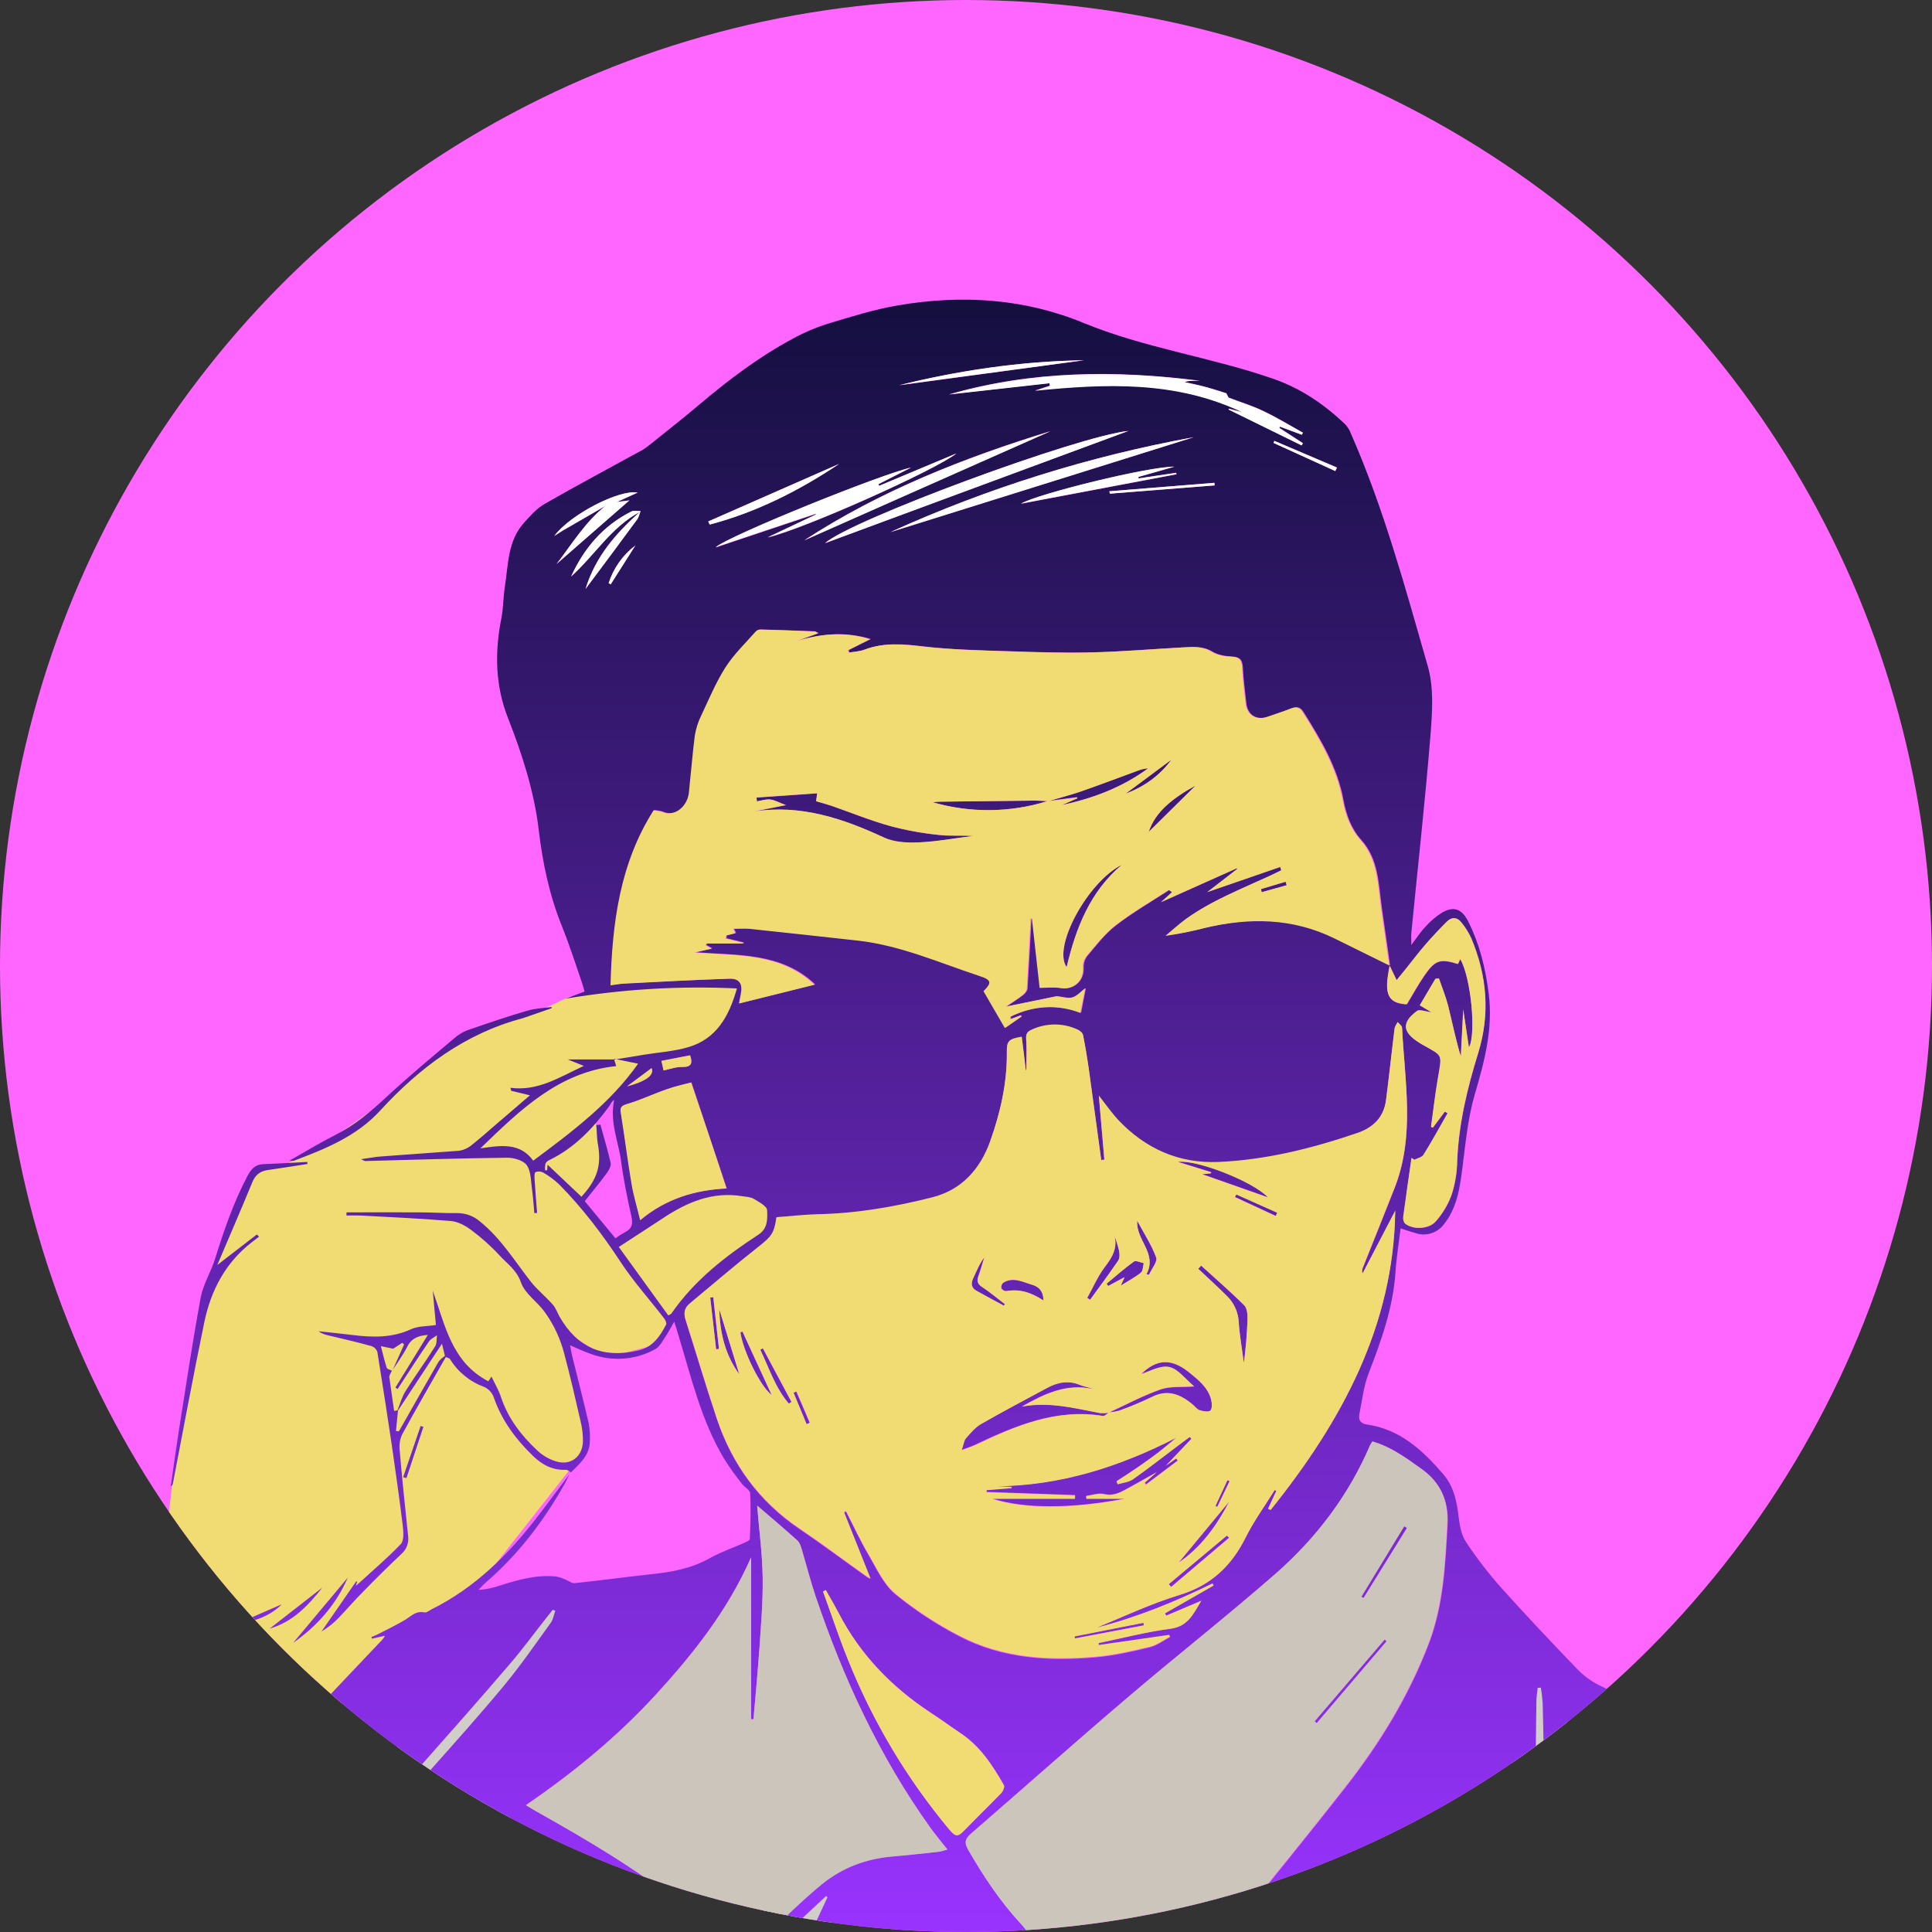 <?xml version="1.0" encoding="utf-8"?>
<!-- Generator: Adobe Illustrator 25.4.1, SVG Export Plug-In . SVG Version: 6.00 Build 0)  -->
<svg version="1.1" id="Laag_1" xmlns="http://www.w3.org/2000/svg" xmlns:xlink="http://www.w3.org/1999/xlink" x="0px" y="0px"
	 viewBox="0 0 1050 1050" style="enable-background:new 0 0 1050 1050;" xml:space="preserve">
<rect x="0" y="0" width="1050" height="1050" fill="#333333" stroke="none"/>
<style type="text/css">
	.st0{clip-path:url(#SVGID_00000055680323675737014110000004900081939679101858_);}
	.st1{fill:#FF66FF;}
	.st2{clip-path:url(#SVGID_00000101085305029964392630000012749416117169023128_);}
	.st3{fill:#D1CDC8;}
	.st4{clip-path:url(#SVGID_00000024689654302478870640000002467274052337863047_);}
	.st5{fill:#F1DC74;}
	.st6{fill:#FFFFFF;}
	.st7{clip-path:url(#SVGID_00000007413503898846926210000006890029206883723678_);}
	.st8{fill:url(#SVGID_00000075132998803046372830000016354780257165866905_);}
	.st9{clip-path:url(#SVGID_00000133494671300707470260000003726759751278423455_);}
	.st10{clip-path:url(#SVGID_00000013908768503144616500000000335499675069346985_);}
	.st11{fill:#CBC5BC;}
	.st12{clip-path:url(#SVGID_00000018930082719790509220000009533010425697930424_);}
</style>
<g>
	<g>
		<defs>
			<circle id="SVGID_1_" cx="525" cy="525" r="525"/>
		</defs>
		<clipPath id="SVGID_00000103236083660714736870000016042240364356662656_">
			<use xlink:href="#SVGID_1_"  style="overflow:visible;"/>
		</clipPath>
		<g id="Back" style="clip-path:url(#SVGID_00000103236083660714736870000016042240364356662656_);">
			<rect class="st1" width="1050" height="1050"/>
		</g>
	</g>
	<g>
		<defs>
			<circle id="SVGID_00000007413307298716271390000008954308312272982714_" cx="525" cy="525" r="525"/>
		</defs>
		<clipPath id="SVGID_00000072971159687794294500000007174269096740888992_">
			<use xlink:href="#SVGID_00000007413307298716271390000008954308312272982714_"  style="overflow:visible;"/>
		</clipPath>
		<g id="Lijnen" style="clip-path:url(#SVGID_00000072971159687794294500000007174269096740888992_);">
			<path class="st3" d="M279.6,871.4l-84.2,102.3c0,0,54.5,95.6,57.4,97.6l48.8-4.8L272,969.9l46.9-93.7L279.6,871.4z"/>
			<polygon class="st3" points="399.1,1068.4 443.1,1071.3 462.2,1018.7 429.7,1011 			"/>
			<path class="st3" d="M847.7,910.6l-27.7-1l2.9,97.5c0,0-63.1,69.8-67,70.8l70.8-12.4l32.5-85.1L847.7,910.6z"/>
			<path class="st3" d="M933.7,990c0,0-76.5,70.8-77.5,73.6l30.6,8.6l70.8-64.1L933.7,990z"/>
		</g>
	</g>
	<g>
		<defs>
			<circle id="SVGID_00000030448305963207860490000006844622425427829426_" cx="525" cy="525" r="525"/>
		</defs>
		<clipPath id="SVGID_00000085933490708232475950000000553948151739485059_">
			<use xlink:href="#SVGID_00000030448305963207860490000006844622425427829426_"  style="overflow:visible;"/>
		</clipPath>
		<g id="Hand" style="clip-path:url(#SVGID_00000085933490708232475950000000553948151739485059_);">
			<polygon class="st5" points="58.9,851.4 78.1,838.4 91.4,825.2 93.8,804.8 109.6,710.2 128.1,656.7 140,635.1 155.2,633 
				179.6,619.3 209.4,598.4 248.6,565.5 294.2,548.9 309.1,541.8 343.6,535.5 400.9,535 400.4,544.1 390.1,562.2 374.3,572.5 
				351,578.4 323.2,609.2 330.2,632.9 316.7,653.8 333.7,676.2 362.1,656.9 387.8,647.8 407.9,648.3 419.9,657.5 419.2,666.8 
				409.3,675.9 368,714.6 354.1,731.4 337.8,735.7 325.1,734.9 316,729.2 306.4,723.2 308.6,736.2 316.5,768 319.1,787.8 310.2,798 
				254.6,868.8 151.6,953.8 89.2,956 55.8,947.4 60.8,936.3 57.5,899.8 			"/>
			<path class="st6" d="M-31.7,889.3L13.6,867c0,0,49.8-19.4,49.4-18.2s-5.7,9.7-5.7,9.7l3.8,70.6l-1.4,9.6L56,948l17.4,4l30.8,3.6
				l48.2-2.8L78,1061l-145,0.4L-31.7,889.3z"/>
		</g>
	</g>
	<g>
		<defs>
			<circle id="SVGID_00000078006191575046535130000009757090906702574482_" cx="525" cy="525" r="525"/>
		</defs>
		<clipPath id="SVGID_00000117642587938520756810000004616215515685774489_">
			<use xlink:href="#SVGID_00000078006191575046535130000009757090906702574482_"  style="overflow:visible;"/>
		</clipPath>
		<g id="Outline" style="clip-path:url(#SVGID_00000117642587938520756810000004616215515685774489_);">
			
				<linearGradient id="SVGID_00000146491325554564040600000012909908588098859428_" gradientUnits="userSpaceOnUse" x1="518.194" y1="3600.2" x2="518.194" y2="2710.849" gradientTransform="matrix(1 0 0 1 0 -2548)">
				<stop  offset="0" style="stop-color:#9933FF"/>
				<stop  offset="1" style="stop-color:#140F3F"/>
			</linearGradient>
			<path style="fill:url(#SVGID_00000146491325554564040600000012909908588098859428_);" d="M1052.4,1032.2
				c-20.1-11.3-39.4-24.2-62.8-28.6c-7.3-1.4-14.8-5.6-20.7-10.3c-13-10.3-25.3-21.6-37.6-32.8c-19.1-17.5-39.1-33.7-62.7-44.9
				c-4.4-2.2-8.4-5.3-11.8-8.9c-14-14.5-27.8-29.2-41.3-44.2c-6.8-7.7-13.1-15.9-18.8-24.5c-2.4-3.6-3.3-8.5-3.9-13
				c-1-8.7-2.5-17-8.6-24c-11.2-13-23.4-24.2-41.2-26.8c-3.6-0.5-4.9-2.5-4.2-5.8c1.5-7.3,2.3-14.9,4.9-21.7
				c6.9-17.9,13.4-35.8,14.7-55.2c0.5-7.9,1.8-15.7,2.8-23.9c3.6,1.2,6.4,2.1,9.2,2.9c5.2,1.3,10.7-0.6,14-4.7
				c7.5-9.1,9-20.3,10.4-31.2c1.7-13.3,2.9-26.7,6.7-39.8c5.2-17.7,10-35.5,7.6-54.5c-1.7-13.9-4.9-27.1-11.2-39.6
				c-3.4-6.7-7.8-8.4-14.2-4.7c-3.5,2.2-6.6,4.9-9.3,8c-2.5,2.6-4.5,5.8-7.4,9.6c0-3-0.1-4.7,0-6.3c3.5-35.8,7.5-71.6,10.4-107.4
				c1-12.6,2-26.2-1.5-38.1c-12.2-42.5-23.8-85.3-41.6-125.9c-0.7-2-1.9-3.9-3.3-5.4c-11.4-10.8-23.9-19.4-39.2-24.7
				c-34-11.8-69.8-16.6-103.2-30.4c-32.1-13.2-66-15.3-100.2-9.5c-13.2,2.2-26.1,6.3-39,10.2c-6.3,2-12.4,4.6-18.2,7.8
				c-18.6,9.9-35.3,22.6-51.4,36.2c-8.6,7.3-17.6,14.3-26.4,21.4c-1.3,1.1-2.6,2-4,2.9c-17.8,9.8-35.7,19.3-53.3,29.4
				c-4.4,2.5-7.9,6.5-11.3,10.3c-8.9,9.8-8.5,22.5-10.4,34.5c-0.9,5.7-0.8,11.6-1.9,17.3c-3.7,18.5-3.4,36.7,3.6,54.4
				c7.7,19.7,14.2,39.7,16.7,60.9c2.1,17.8,5.8,35.4,12.6,52.2c4,9.9,7.2,20,10.7,30.1c0.6,1.7,1,3.4,1.6,5.4l-10.5,3.9
				c30.8-5.2,62.1-7.1,93.3-5.6c-4.3,15.2-11.1,27.4-26.4,31.9c-7.7,2.3-16,2.8-24,4.1c-5.4,0.9-10.7,1.8-16.1,2.6l0,0
				c-8.2,0-16.5,0-25.4,0l8.7,3.5c-13.1,6-24.8,13.9-39.9,11.9l0.4,1.6l10.2,2.5l-18.2,15.6c-4.5,3.9-9,7.9-13.7,11.6
				c-1.8,1.5-4.1,2.5-6.4,2.9c-14.2,1.1-28.3,2-42.4,3.1c-3.3,0.2-6.6,0.9-11.1,1.5c1.6,0.7,1.9,1,2.2,1c25.8-0.7,51.6-1.5,77.4-1.8
				c3.6,0,8.7,1.5,10.5,4.1c2.3,3.3,2.2,8.4,2.8,12.8s0.9,8.8,1.3,13.2l1.5-0.1c-0.5-6.2-1-12.5-1.4-18.8c-0.1-1.2,0-3.2,0.6-3.4
				c1.3-0.5,2.8-0.4,4,0.2c3.2,1.8,6.1,4,8.8,6.5c12.6,12.8,23.5,27.1,33.4,42.2c7.1,10.8,15.8,20.4,23.7,30.7
				c0.7,0.9,1.4,2.6,1,3.3c-3.4,6.5-7.3,12.3-15.2,14.1c-19.3,4.4-33.1-1.6-42.8-18.6c-1.2-2.2-2-4.7-3.7-6.5
				c-3.8-4.3-8.3-7.9-11.8-12.3c-8.8-11.3-16.3-23.6-27.6-32.7c-3.4-3-7.8-4.6-12.3-4.6c-6.8,0.1-13.6-0.4-20.5-0.4
				c-13.3-0.1-26.6,0-39.8,0c0,0.6,0,1.2,0,1.7c2.4,0,4.9-0.1,7.4,0c16.4,0.9,32.9,1.6,49.3,3c3.9,0.3,7.9,2.5,11.1,4.9
				c5.5,4.1,10.6,8.6,15.2,13.6c4.2,4.6,9.4,8,11.8,14.8c2.2,6.3,8.8,10.4,12.9,16.1c5,6.9,8.6,14.7,10.7,22.9
				c3.2,12.1,6,24.2,8.8,36.4c0.9,3.7,1.4,7.5,1.3,11.4c-0.4,7.9-6.4,12.7-14,10.7c-4-1.1-7.7-3.2-10.7-6
				c-8.7-8.1-15.9-17.4-19.8-29c-1.2-3.8-3.3-7.2-5.2-11.3l-1.7,2.6c-20-10.4-23.5-30.6-30.2-49.2c0.6,6.3,1.1,12.7,1.7,18.6
				c-4.9,0.8-9.6,0.5-13.5,2.3c-10.2,4.7-20.6,4.5-31.3,3.2c-6.3-0.8-12.7-1.4-19-2.1c1.5,1.1,3.2,1.8,5.1,2.2
				c7.9,1.9,15.9,3.7,23.8,5.9c1.5,0.6,2.7,1.8,3.1,3.3c2.7,16.8,5.3,33.5,7.8,50.3c2.1,14.7,4.2,29.3,6,44.1c0.4,3.3,0.7,8-1.1,9.9
				c-7.7,8-16.2,15.2-24.4,22.7l0.7-2.3l-0.5-0.2l-18.9,27.3c3.5-2.1,6.7-4.6,9.5-7.6c4.5-4.7,8.7-9.6,13.3-14.2
				c6.7-6.9,13.6-13.7,20.6-20.3c2.8-2.4,4.2-6.1,3.7-9.8c-1.6-15.6-3.3-31.1-4.6-46.7c-0.3-2.9,0.1-5.9,1.4-8.6
				c7.7-14.1,15.7-28,23.7-42c0.8,0.4,1.9,0.6,2.3,1.2c4.3,7,10.9,12.3,18.6,15.1c2.4,1.1,4.2,3.1,5.1,5.5c4.3,12.6,12,22.9,21.4,32
				c4.9,4.7,10.6,7.9,17.9,7.5c0.9,0,1.8,0.9,2.7,1.4c4.6-4.6,9.8-8.9,10.2-16c0.3-3.6,0.1-7.2-0.6-10.8
				c-2.8-12.2-5.9-24.2-8.9-36.3c-0.4-1.7-0.7-3.4-1.2-6c4.2,1.8,7.6,3.5,11.2,4.7c11.5,4.3,24.3,3.4,35-2.5c2.3-1.2,3.8-4,5.3-6.3
				c1.7-2.4,3-5.1,5.1-8.7c1,3,1.6,4.9,2.1,6.7c7.1,23.2,12.5,47,25.2,68.1c2.9,4.6,6.1,9,9.5,13.3c1.4,1.8,4.4,3.4,4.5,5.2
				c0.4,8.2,0.2,16.5-0.2,24.8c0,0.8-2.2,1.7-3.5,2.3c-6.1,2.7-12.5,4.9-18.2,8.1c-10.1,5.7-21.1,7.7-32.4,8.8
				c-13.7,1.5-27.4,3.4-41.1,4.8c-1.6,0.2-3.4-1.4-5.1-2c-1.6-0.7-3.2-1.3-4.9-1.6c-10.5-1.1-20.5,1.7-30.3,4.8
				c-3.9,1.4-7.9,2.2-12,2.5c1.2-1.2,2.3-2.5,3.5-3.6c17.9-15.3,32-33.8,43.5-54.3c0.9-1.6,1.6-3.3,2.4-4.9
				c-5.8,7.7-11.5,15.5-17.4,23.1c-15.8,20.6-33.9,38.5-57.4,50.2c-1.3,0.7-2.9,2-4,1.7c-4.7-1-7.3,2.2-10.7,4.2
				c-4.4,2.6-9.1,4.9-13.6,7.2c-1.4,0.8-3,1.3-4.5,2l0.4,0.9l7-1.6c-0.9,1.9-2.3,3-3.5,4.3c-15.4,16.4-31.2,32.4-45.8,49.5
				c-5.4,6.3-10.7,9.2-18.7,10c-25.1,2.3-49.9,0.3-74.7-3.2c-2.3-0.3-4.7,0.7-7.1,1.1c2,1.2,3.9,2.9,6,3.5c24.8,6.8,50,7.4,75.4,5
				c1.9-0.2,3.7-0.3,6.1-0.5L77,1052h202c-1.4-4-2.2-8.5-4.5-11.9c-11.2-16.9-22.9-33.6-34.3-50.4c-4.1-6.1-7.7-12.5-11.9-18.5
				c-3.3-4.7-2.4-8.4,1.2-12.5c15.8-17.8,31.6-35.7,47.1-53.8c7.6-8.8,14.5-18.3,21.7-27.4c0.7-0.9,1.4-1.8,2.1-2.6l1.4,0.5
				c-0.8,2.2-1.1,4.7-2.5,6.6c-8.3,11.5-16.3,23.1-25.3,34c-13.2,15.9-27,31.3-40.7,46.7c-2.4,2.7-2.5,4.8-0.7,7.5
				c11.7,17.6,23.3,35.3,35,52.8c3.7,5.5,8.3,10.5,11.6,16.2c2.3,3.8,3.2,8.5,4.7,12.8h101c-2.4-7-7.8-11.4-13.3-15.9
				c-24.8-19.9-52.1-35.9-79.7-51.5c-1.9-1-3.6-2.2-6.1-3.6c25.9-17.7,49.5-37,70.3-59.7s39.5-46.3,52.1-75v88h1.3
				c1.1-12.7,2.3-25.4,3.2-38.2c0.9-13,2-25.9,1.8-38.9s-2-25.8-3-39c7.3,6.3,14.6,12.5,21.8,18.9c1.2,1.1,1.9,3.1,2.4,4.8
				c2.6,8.5,4.7,17,7.5,25.4c15.1,44.7,34.8,87.2,62.3,125.8c2.8,3.9,5.9,7.5,9.4,12c-1.5,0.5-2.9,0.9-4.5,1.2
				c-8.5,0.9-16.9,1.8-25.4,2.6c-14.4,1.2-27.4,6.2-38.5,15.2c-10.6,8.7-20.4,18.5-30.6,27.9h10l23.1-21.6l0.7,0.8L440,1052h120
				c-1.6-2.1-3.1-4.3-4.9-6.2c-11.4-12.3-20.6-26.1-28.9-40.6c-2.1-3.6-1.7-5.8,1.4-8.5c28.5-24.8,56.8-49.9,85.6-74.4
				c26.5-22.6,53.9-44.1,80.1-67c22.1-19.4,39.8-42.6,51.4-69.9c0.4-0.7,0.8-1.4,1.2-2c10.2,2.9,18.4,9,26.8,15
				c10.3,7.4,14.7,17.5,14.1,29.8c-1.2,22.1-2.2,44.3-10.3,65.4c-10.8,28.2-26.4,53.8-45,77.5c-20.2,25.9-41,51.2-61.5,76.9
				c-1,1.3-1.9,2.7-2.8,4.1h134c9.2-9.1,18.3-18.3,27.8-27.1c3.3-3.1,5-6.1,5-10.7c0.2-29.8,0.6-59.6,1-89.4c0-2.5,0.4-5.1,0.7-7.6
				l1.7-0.1c0.5,2.7,0.8,5.5,1,8.3c0.5,18.6,0.7,37.3,1.2,55.9c0.3,12.3,0.9,24.6,1.5,36.9c0.2,4.7-2.2,7.8-5.4,10.7
				c-8.5,7.7-17,15.5-25.4,23.2h68c10.7-9.5,21.3-19,31.9-28.5c7.4-6.6,14.8-13.3,22.4-19.8c2.6-2.2,5.5-4.2,9.8-2.3
				c-16.2,14-32,27.8-47.9,41.5c-3.6,3.1-7.4,6.1-11.2,9.1h168c1.3-2.3,2.7-4.6,4.1-6.9C1057.6,1041.1,1056.4,1034.4,1052.4,1032.2z
				 M211.6,748.5c-0.1-1.1,0.9-2.4,1.4-3.6c-1-0.5-2.6-0.8-2.8-1.5c-1.2-3.6-2-7.2-3.2-11.8l6.7,1.4l4.9-3.2l1,0.9
				c-2,4.6-4.1,9.1-6.1,13.7c2.7-4.2,5.7-8.2,7.9-12.6s5.8-5.9,11.1-6.3c-6.1,9.9-11.8,19.3-17.6,28.6l1.2,0.8
				c5.6-8.6,11.2-17.3,17-25.8c1-1.5,2.9-2.3,4.4-3.4c-0.3,2,0,4.4-1,6c-5.2,8.3-11,16.2-16.2,24.5c-1.9,3.1-2.9,6.8-4.3,10.3
				l-1.8,0.3C213.4,760.8,212.4,754.7,211.6,748.5z M238.1,740.5c-6.9,11.9-13.6,23.9-20.4,35.8c-0.3,0.6-0.7,1.1-1,1.6l-1.5-0.2
				c0.4-3.7,0.7-7.4,1.1-11.1l0,0l23.9-36.3c0.7,3,1.2,4.8,1.6,6.6C240.4,738,238.9,739,238.1,740.5L238.1,740.5z M755.3,524.8
				c1.4,2.9,2.8,5.8,3.8,7.9c1.4-1.7,2.9-3.5,4.4-5.4c3.8-4.7,7.4-9.5,11.3-14c3.7-4.3,7.6-8.4,11.6-12.4c2.8-2.8,5.8-2.4,8.1,0.7
				c2.1,2.6,3.9,5.4,5.2,8.4c8.5,20.3,10.3,41,3.7,62.4c-5.9,19.1-10.6,38.5-11.4,58.7c-0.1,6.2-1.1,12.3-3,18.2
				c-1.9,5.3-4.8,10.1-8.5,14.4c-3.7,4.4-12.2,4.8-16.6,1.5c-0.9-0.7-1.3-2.6-1.2-3.8c1.4-10.7,3-21.4,4.5-32l1.6,1
				c1.7-0.9,4-1.3,4.9-2.7c4.6-7.4,8.8-15.1,13.1-22.6l-1.5-0.9l-6.5,8.7l-1-0.4c1.2-8.3,2.1-16.7,3.5-25c2.5-15.3,3.5-13-8.7-20
				c-0.4-0.2-0.8-0.5-1.3-0.8c-9-5.7-9.5-10.9-1.1-17.2c1.3-1,4.4,0.3,7.8,0.7l-6.3-3.7c3.3-5.7,5.9-10,8.5-14.4l1.9-0.2
				c1.7,5,3.7,9.8,5,14.9c2.3,9.2,4.1,18.4,6.9,27.5c0.4-8,0.8-16.1,1.3-25.5c1.1,7.7,2.1,14.1,3.1,20.6c4.1-7.2,1.1-38.1-4.7-48
				l-1.3,2.6c-9.7-3-12.4-2.2-18.3,6.4c-3.3,4.9-6.2,10.1-9.4,15.4c0.1,0-0.2,0.1-0.5,0.1c-8.6-0.6-11.2-4.4-10-14.2
				C754.4,529.2,754.9,527,755.3,524.8L755.3,524.8z M652.1,206.9c-1.5,0-3,0-4.4,0c-1.3,0-2.7,0.2-3.9,0.7c4,0.9,8,1.7,12,2.8
				s8,2.4,10.7,3.3c0.8,1.4,0.9,2.3,1.4,2.4c6.2,2.4,12.6,4.3,18.6,7.2c7.4,3.5,14.4,7.8,21.6,11.8l-0.6,1.1l-11.9-4.4l-0.3,0.7
				l12.8,8.3l-0.7,1.2l-39.7-19.5l0.1-0.5l7.3,1.9c-36.2-17.3-74.2-15.7-112.7-11.7c1.3-0.4,2.7-0.8,4-1.3l4.1-1.3l-0.2-1.4
				l-54.5,6.1C560.7,201.4,606.2,201,652.1,206.9z M726.6,254.1c-0.3,0.6-0.6,1.3-0.9,1.9l-33.6-15.3c0.2-0.4,0.3-0.7,0.5-1.1
				L726.6,254.1z M613.3,234.2l-164.9,61C462.2,282.7,585.8,237,613.3,234.2z M437.1,293.6c41.4-27,86.8-44.8,133.7-59.3
				L437.1,293.6z M648.8,237.6l-164.9,51.6C536.5,265.3,591.9,248,648.8,237.6L648.8,237.6z M638.2,253.7l-19.5,5.5l0.1,0.8
				l20.4-3.1l0.2,0.9l-84.5,16C563.7,268.5,624.1,253.6,638.2,253.7L638.2,253.7z M660,262.4c0,0.5,0.1,0.9,0.1,1.4l-56.9,4.5
				c-0.1-0.4-0.2-0.9-0.3-1.3L660,262.4z M589.1,195.8l-100.3,13.6C519.5,201.7,553.8,196.3,589.1,195.8z M495.1,254.2l-17.7,9
				c0.1,0.3,0.2,0.6,0.4,0.9l42-17.6c-12.1,9.4-82.8,41-102.6,45.7l26.2-12.4l-0.1-0.4l-54.4,18.2
				C396.5,291,479.6,257.5,495.1,254.2L495.1,254.2z M456.1,252.1c-21.9,14.6-45,26.3-70.4,33l-0.8-1.7L456.1,252.1z M302.5,306.5
				c8.6-11.2,15.7-23,26.7-31.6c-7.7,4.5-15.5,8.9-23.2,13.4c-1.4,0.8-2.7,1.7-4.7,3c8.8-11.8,35.4-25.4,45.3-23.6l-11.2,5.1
				l6.7-0.9L302.5,306.5z M310.4,313.3c7-15.4,17.4-27.6,32.7-35.3c1.4-0.7,3.4-0.2,5.1-0.3c-0.6,1.6-1,3.3-1.9,4.6
				c-9.1,12.3-18.2,24.6-28,37.7c5.5-17.9,16.7-30.4,29.4-41.8C332,286.6,323.1,301.9,310.4,313.3z M330.8,316.9
				c2.6-8.1,7.7-15.3,14.5-20.5l-13.4,21.1L330.8,316.9z M396.5,531.9c-18.9,0.6-37.9,1.6-56.8,2.5c-2.1,0.1-4.3,0.5-7.4,0.9
				c0.8-33.8,5-66.1,23.4-95.1c2.1,0.4,3.5,0.4,4.6,0.9c7,3.1,13.8-3.2,14.6-10.6c1-10.3,1.8-20.6,3.2-30.8
				c0.6-3.8,1.8-7.4,3.4-10.8c4.1-8.9,7.9-18.1,13.2-26.3c4.6-7.2,10.9-13.3,16.6-19.7c0.8-0.6,1.8-0.9,2.7-0.8
				c9.7,0.3,19.3,0.6,29,1c0.4,0,0.8,0.4,2,1l-11.6,4.2c12.9-3.9,25.8-5.3,39.9-1l-12,6l0.4,1.3c2.8-0.5,5.8-0.6,8.5-1.6
				c10.5-4,21-3,31.9-1.7c15.3,1.8,30.8,2.1,46.3,2.6c15.1,0.5,30.3,1,45.4,0.6c16.5-0.4,32.9-1.8,49.3-2.7c5.4-0.3,10.8-0.8,16,2.4
				c3,1.8,7,2.4,10.5,2.6c4.4,0.2,5.7,1.9,5.9,6c0.3,6.5,1.2,12.9,1.9,19.4s5.7,9.4,11.8,7.3c4.3-1.5,8.7-2.9,13-4.6
				c2.9-1.1,4.7-0.5,6.3,2.1c9.4,15,18.5,30.2,21.7,47.9c1.5,8,4.2,15.5,9.7,21.6c9.4,10.5,9.3,23.8,11.1,36.6
				c1.5,10.5,3,21,4.5,31.5l0,0l0,0c-9.9-4.9-19.8-9.8-29.8-14.8c-22.8-11.2-46.5-11.4-70.7-5.6c-6.9,1.8-14,3.3-21.1,4.2
				c3.7-3,7.2-6.3,11-9.1c14-10.1,30.1-16.3,45.7-23.5c2.1-1,4.1-2,6.2-3l-0.6-1.8l-39.7,13.7l16.3-12.6l-0.2-0.4l-41.2,18.5l6-5.4
				c-1.3-0.9-1.6-1.2-1.7-1.2c-9.8,6.4-19.9,12.2-29.1,19.3c-6.1,4.7-10.9,11.1-15.9,17c-1.2,1.8-1.8,3.9-1.7,6.1
				c0.3,7.2-5.4,12.1-12.3,10.9c-3.7-0.6-7.6-0.1-11.2-0.1c-1.4-12.5-2.8-25.1-4.2-37.7h-0.7c-0.7,12.7-1.3,25.4-2.1,38.1
				c-0.1,1.3-1.3,2.8-2.4,3.6c-2.8,2.2-5.8,4-9,6.2l26.8-5.5c0.3-0.1,0.7-0.1,1-0.1c2.8,0.3,5.8,1.3,8.3,0.6c2.7-0.8,4.8-3.3,7-5
				c-0.9,4.4-1.7,8.6-2.6,13.4c-12.1-4.7-25.4-4.2-38.2,2.1c0.1,0.4,0.1,0.9,0.2,1.3l5.4-2.1c0.1,0.2,0.3,0.4,0.4,0.7l-8.8,6.1
				c-4-6.8-7.8-13.3-11.6-20c4.5-4.6,4.5-6.1-2.3-8.3c-21.8-7.2-42.9-16.6-66-19.2c-19.7-2.2-39.4-4.4-59-6.4c-2.8-0.3-5.6,0-8.8,0
				c0.6,1.2,0.9,1.8,1.2,2.4l-5.1,1.3l-0.1,1.6l9.4,2.3v0.4h-20l-0.3,1l3.2,1.8l-9.2,2.1c23.1,1.8,46.7,0,65.1,17.5l-41,10.2
				c0.4-1.9,0.6-3.6,1-5.2C403.7,534.8,401.9,531.8,396.5,531.9L396.5,531.9z M395,645.9c-17.1,0.8-32.9,5.5-46.9,17.2
				c-1.7-6.9-3.6-13-4.6-19.2c-2.2-12.9-3.8-25.9-5.9-38.9c-0.5-3.1,0.1-4,3.4-5c7.3-2.2,14.2-5.5,21.5-8c4.5-1.6,9.1-2.6,13.3-3.7
				C382.2,607.7,388.5,626.4,395,645.9L395,645.9z M375.1,573.5c1.5,4.5,0.6,6.4-4.3,6.3c-3.2-0.1-6.5,1.2-10.1,1.9
				c-0.4-1.8-0.8-3.4-1.1-5.2L375.1,573.5z M354.2,580.5c1.5,3.7-2.9,7.1-13.3,9.9L354.2,580.5z M289.8,630.8
				c-7.2-10-17.7-8.3-28.7-6.7c21.7-21,42.7-41.5,73.8-44.7c-0.5-1.6-0.9-2.8-1.2-4l13.1,2.7C331.8,599.4,311.2,614.9,289.8,630.8z
				 M317.8,652.8c4.1-5.2,8.3-10.2,12.1-15.4c1.1-1.5,2.3-3.8,2-5.3c-1.6-7-3.7-14-5.6-20.9l-2.2,0.3c0.3,3.4,0.2,6.8,0.8,10.1
				c2.1,11.5-0.1,19.2-8.9,28.8L297.6,633c-0.1,1.5-0.2,2.2-0.2,3l-1.1,0.1c-0.2-1.2-0.1-2.4,0.1-3.6c0.4-0.9,1.2-1.6,2.1-2
				c13.7-6.6,23.8-17.3,32.6-29.3c0.9-1.2,1.3-2.7,2.7-3.4c-2.6,12.1,2.4,22.7,3.8,33.6c1.3,10,3.4,20,5.6,29.9
				c0.9,4,0.2,6.6-3.6,8.4c-1.8,1-3.5,2.1-5.1,3.3L317.8,652.8z M364.8,714c-0.2,0.2-0.5,0.3-1.6,0.9l-26.9-37.2
				c8.9-5.8,16.7-10.8,24.4-15.9c12.9-8.5,26.6-14.3,42.6-11.7c2.1,0.3,4.5,0.4,6.3,1.4c2.8,1.7,7.2,4,7.3,6.2
				c0.2,4.6,0.5,9.9-4.7,13.3C394.1,682.8,377.2,696,364.8,714L364.8,714z M544.1,974.5c-6.5,6.7-13.2,13.2-19.7,19.9
				c-3.8,4-4.9,4.1-8.6-0.3c-23.1-27.7-41.6-58.8-55-92.3c-4.9-12.1-9-24.6-13.5-36.9l1.5-0.8c2.3,4.2,4.8,8.3,7,12.5
				c11.7,22.6,28.8,40.2,49.9,54.1c5.6,3.7,10.9,7.6,16.5,11.3c10.5,7.1,17.3,17.4,23.4,28.1C546.2,971.1,545.1,973.5,544.1,974.5z
				 M690.5,820.6l-1.4-0.6c1.5-3.2,3-6.5,4.5-9.7l-0.9-0.5c-5.3,8.6-11.3,16.8-15.8,25.8c-7.7,15.5-18.8,26-35.8,31.2
				c-15.4,4.7-30.1,11.6-45.1,17.8c21.8-5.6,42.7-14,62.9-24l0.6,1.1l-26.4,15.1l0.6,1.3l19.1-8.1c-4.4,7.3-7.3,13.9-16.8,15.2
				c-13.1,1.7-26,5.1-39,7.8l0.2,1.4l38.2-5.5l0.5,0.9c-3.6,1.9-7.1,4.5-10.9,5.5c-9.5,2.3-19.2,4.5-28.9,5.4
				c-25.7,2.3-51.2,0.9-74.6-11.3c-12.4-6.4-24.2-14.1-35-23c-6.4-5.3-10.2-13.9-14.5-21.3c-4.5-7.6-8.1-15.6-12.2-23.5l-1.1,0.5
				l14.3,36c-0.8-0.3-1.5-0.7-2.2-1.2c-12.2-8.7-24.2-17.7-36.5-26c-21.8-14.8-36.4-34.9-44.7-59.6c-6-17.8-11.3-35.9-17-53.8
				c-1.1-3.4-0.7-6.3,2-8.5c12.4-10.3,24.6-20.8,37.3-30.8c7.4-5.8,8.9-7.3,10.1-16.3c7.3-0.6,14.7-1.5,22.1-1.6
				c21.3-0.4,42.1-4,62.6-9.2c15.9-4,26-15.2,31.4-30.4c5.6-15.8,9.3-31.9,9.1-48.8c-0.1-5.8,1-6.8,8.1-8.1c0.7,6,1.4,12,2.2,18.1
				h0.3c0-5.6,0.3-11.2-0.1-16.8c-0.2-2.7,0.4-3.9,2.7-5c7.9-3.8,17.2-3.9,25.2-0.2c1.2,0.5,2.8,1.8,3,2.9c1.3,6,2.3,12.1,3.1,18.2
				c2.3,16.6,4.6,33.2,6.8,49.8l1.7-0.2c-1-11.4-2-22.8-3-34.8c3.7,4.7,6.8,9.2,10.5,13.2c14.7,15.6,32.8,23.8,54.4,22.9
				c25.8-1.1,50.7-7.3,75.1-15.6c9.1-3.1,14.9-8.7,16.1-18.3c1.6-12.9,3-25.8,4.6-38.6c0.2-1.2,1.1-2.4,1.7-3.6c0.8,1,2.3,2,2.4,3.1
				c1.4,29.1,7.2,58.5-4.1,87c-5.6,14.3-11.3,28.5-17,42.7c-0.7,1.2-0.8,2.6-0.5,4l17.8-34.3C757.4,720.7,728.9,772.8,690.5,820.6z
				 M62.9,935.6c0.4-2-1.7-4.2-1.8-6.4c-0.5-20,0.2-40-1.4-59.9c-0.8-10.1,3-16,10.1-21.3c2.4-1.8,5.5-2.8,8.3-4.2l-1.1-0.5
				c0.3-1.1,0.3-2.5,1-3.2c3.5-3.6,7.2-6.9,10.7-10.5c1.5-1.5,2.4-3.5,3.8-5.7c-5.8,5-11.3,9.3-16.5,14c-5.4,4.9-11.7,7.9-18.5,10.4
				c-16.1,5.8-32,12.2-47.8,18.7c-10.1,4.2-19.9,9.3-29.8,14v6c24.3-13.8,49.3-26.2,76.4-34.2l-3.5,5.8c1.9,2.4,3.1,4.8,3.1,7.3
				c0.6,19.3-0.5,38.7,1.8,57.8c1.5,12.9-1.7,21.9-10.9,29.8c-3.3,2.8-6.1,6.2-9.6,8.7c-19,13.4-38.2,26.6-57.3,39.8v6
				c8.3-4.7,16.6-9.2,24.8-14.1c21.1-12.5,40.1-27.4,54.4-47.7C61.2,943.2,62.3,939.2,62.9,935.6L62.9,935.6z M94,806.1
				c5.6-29.1,11-58.3,17-87.3c3.6-17.4,11.5-32.6,25.9-43.7c1.3-1,2.6-2,3.9-3l-1.2-1.2l-21.5,16.6c6.3-14.9,12.8-29.8,19-44.9
				c1.6-4,4.2-6.1,8.4-6.7c7.2-1,14.4-2.2,21.6-3.3c0-0.4-0.1-0.8-0.1-1.1c-8,0.4-16,0.9-24,1.2c-4.4,0.2-6.5,2.7-8.5,6.4
				c-7.6,14.4-12.8,29.6-17.6,45c-2.2,7.1-6.4,13.7-7.8,20.9c-4.5,24.5-8.2,49.2-12.1,73.8c-1.5,9.7-2.8,19.3-4.2,29
				C93.6,807.4,93.9,806.8,94,806.1z M159.6,630.9c17.2-6.5,34.2-13.3,47-27.3c21.4-23.3,46-41.8,77.1-50.1c1.1-0.3,2.2-0.8,3.3-1.1
				l12.9-4.5c-0.1-0.2-0.1-0.4-0.2-0.6c-4.4,0.6-8.9,0.7-13.1,2c-10.4,3-20.6,6.5-30.8,10c-2.7,0.8-5.2,2.1-7.5,3.8
				c-13,10.9-26.1,21.8-38.5,33.3c-8.5,7.9-17.1,15.2-27.5,20.4c-8.3,4.2-16.2,9-25,14C158.7,630.8,159.2,631,159.6,630.9
				L159.6,630.9z M189,857.4l-29.7,35.5C172.2,883.8,182.6,872.3,189,857.4L189,857.4z M175.2,862.8l-28.6,22.3
				C159.1,881.5,167.5,872.6,175.2,862.8L175.2,862.8z M228.6,775c-3.2,9.3-6.3,18.5-9.5,27.8l1.8,0.5l9.2-27.8L228.6,775z
				 M130.9,881.6c6.4,0.4,17-4,22.2-9.7L130.9,881.6z M111.8,885.7l18.1-6.8c-0.1-0.5-0.3-1-0.5-1.5l-18,7.2L111.8,885.7z
				 M715.6,936.5l37.9-44.5c-0.3-0.3-0.6-0.7-1-1l-38.1,44.5L715.6,936.5z M763.1,829.5l-23.3,38.3l1.2,0.7l23.6-38.1L763.1,829.5z
				 M603,767.6h-0.4l0,0l-0.2,0.1h0.3L603,767.6z M599.5,769.5c0.8,0.1,1.9-1.1,2.9-1.8c-1.5,0.3-3.1,0.3-4.7,0.2
				c-14-2.7-27.9-6.3-42.4-3.5c12-6.8,24-12.7,38.4-9.6c-2.4-1-4.8-1.3-6.9-2.2c-6.2-2.6-12-1.5-17.7,1.6c-12,6.5-24,12.8-35.9,19.6
				c-3.2,1.8-5.8,5-8.3,7.8c-1.1,1.2-1.3,3.3-2.3,6.4c3.4-1.3,5.2-1.8,7-2.7C551.7,774.9,574,765.3,599.5,769.5L599.5,769.5z
				 M625.8,759.4c8.7-4.5,15.7-1.6,22.4,4c1.3,1.1,2.4,2.7,3.8,3.1c1.8,0.6,4.7,1.1,5.8,0.2s1-3.9,0.5-5.7
				c-1.6-6.7-6.8-10.8-11.8-14.9c-9.8-8-17.8-7.6-26.3,0.8c4.5-1.3,10.4-4.9,15.3-3.8s8.9,6.6,13.5,10.5c-6.8,0.5-12.9-0.2-18.2,1.6
				c-9.6,3.4-18.6,8.2-27.9,12.5c1.8-0.1,3.6-0.4,5.3-0.9C614.3,764.6,620.2,762.1,625.8,759.4L625.8,759.4z M652.8,687.9l-1.6,1.7
				c5.3,5,10.6,9.9,15.8,15c3.7,3.7,5.9,8.6,6.2,13.8c0.5,7.5,1.9,14.9,2.8,22.4c1.1-7.8,1.7-15.7,2-23.5c0.1-2.7-0.2-6.3-1.9-7.9
				C668.6,701.9,660.6,695,652.8,687.9L652.8,687.9z M658.2,637.6l-4.8,0.5l35.8,12.6c-7.8-8.5-38.6-20.6-49-19.3l18.1,5.6
				L658.2,637.6z M607.8,685.1c0.9-1.4,0.8-3.8,0.4-5.6c-0.7-2.9-1.6-5.7-2.6-8.5c2,7-0.9,12.2-5.1,17.6c-3.9,5-6.4,11.1-9.5,16.8
				l1.6,1C597.6,699.3,602.9,692.3,607.8,685.1L607.8,685.1z M602.3,698.9l8.9-4.8l-2.1,4.6c4.5-2.8,8-4.6,11-7.1
				c1.1-1,1.1-3.4,1.5-5.1c-1.8-0.3-4.3-1.6-5.3-0.9c-5.2,3.7-10,8-14.9,12L602.3,698.9z M546.9,701.7c7.1-1.3,13.4,0.6,20.3,5.1
				c-0.2-5.5-2.8-7.6-6.3-8.6c-5.1-1.5-10.3-4.4-15.7-1c-0.8,0.7-1.1,1.8-0.9,2.9C544.8,701.1,545.8,701.7,546.9,701.7L546.9,701.7z
				 M402.4,724.1c1.3,9.8,10.8,29.5,17,34.1c-5.6-12.1-10.7-23.3-15.9-34.5L402.4,724.1z M668.1,816l-27.5,33.2
				C653,840.8,661.3,829,668.1,816z M623,692.5l1.4,0.3c1.4-3.2,4.7-7.1,3.9-9.4c-2.5-7-6.7-13.3-10.3-19.9
				C617.2,673.9,629.2,681.2,623,692.5z M530.8,701.6c4.9,2.8,9.8,5.4,14.7,8l0.6-0.8c-4-3.1-7.9-6.4-12.2-9.2
				c-2.6-1.7-3.2-3.3-2.2-6.1c1.2-3.3,2.1-6.8,3.2-10.2c-2.7,3.6-4.2,7.6-6.1,11.5C527.5,697.8,528,700.1,530.8,701.6L530.8,701.6z
				 M635.2,860.9l1.3,1.5l31.5-26.8l-1.3-1.2L635.2,860.9z M413.2,733.6c4.8,10,8.2,20.7,15.5,29.3l1.5-0.8l-15.6-29.2L413.2,733.6z
				 M401.8,746.9l-10.9-35.4C391.3,724.7,394.2,736.5,401.8,746.9L401.8,746.9z M584.2,890.4l37.5-7.1l-0.3-1.4l-37.5,7.3
				C584,889.7,584.1,890.1,584.2,890.4z M671.2,650.5l22.2,10.3c0.3-0.6,0.5-1.2,0.8-1.8l-22.2-9.9L671.2,650.5z M639.4,792.5
				l-5.6,3.9l13.8-14.6l-0.9-1c-2.5,1.8-5,3.6-7.4,5.5c-7.9,5.9-15.6,12-23.6,17.6c-2.2,1.6-5.4,1.8-8.2,2.6l-0.6-1.6
				c3.7-2.4,7.5-4.8,11.1-7.3c3.8-2.7,7.7-5.3,11.4-8.2c3.4-2.6,6.7-5.4,10-8.2c-31,15.9-63.1,26.2-98,26.4l8.4,0.4v0.6l-13.6,1.1
				l0.1,1.1l48,1.7v1.9h-45c17.3,5.6,42.7,5.6,72.2,0h-21l-0.1-1.5c3.2-0.4,6.6-1.7,9.6-1c5.4,1.3,9.3-1.1,13.5-3.4
				c5.1-2.8,10.1-5.7,15.2-8.5l-6.5,5.7l0.7,0.9l17.4-13.1L639.4,792.5z M386,705.2l3.2,28.1l1.5-0.2c-1-9.4-2.1-18.7-3.1-28.1
				L386,705.2z M431.2,756.9l7.1,17.1l1.7-0.7c-2.4-5.7-4.9-11.4-7.3-17L431.2,756.9z M660.5,818.4l1,0.5l6.7-14l-1.2-0.5
				L660.5,818.4z M579.7,525.6c5.1-21.6,12.9-41.2,30-55.6C591.4,479.1,571.8,514.7,579.7,525.6z M480.3,455.2
				c5.6,2.6,12.6,3,18.9,2.7c9.9-0.4,19.7-2.3,29.6-3.5c-6.2-0.4-12.5,0.2-18.6-0.6c-8.9-0.9-17.6-2.5-26.3-4.8
				c-10.8-3-21.3-7.3-31.9-11c-2.7-0.9-5.5-1.6-8.4-2.5c0.1-1,0.3-2.2,0.6-4.3l-33,2.3l0.2,2.1c2.5-0.4,5-1.3,7.4-1
				c2.6,0.3,5.1,1.8,8.4,3l-17.5,3.5C434.8,437.1,457.7,444.7,480.3,455.2L480.3,455.2z M569.5,435.5l0.6-0.2L569.5,435.5h-0.3
				H569.5L569.5,435.5z M585.5,433.8l-8.5,3.7c17-3.6,33-9.6,47-20c-2,0.2-3.9,0.6-5.7,1.3c-10.6,3.9-21.1,7.9-31.8,11.6
				c-5.4,1.9-10.9,3.3-16.3,4.8l15.2-2L585.5,433.8z M569.3,435.4c-2.2-0.1-4.4-0.3-6.7-0.3c-17.4,0.2-34.8,0.4-52.2,0.6
				c-1.2,0-2.4,0.2-3.5,0.3C527.3,442,549,441.7,569.3,435.4L569.3,435.4z M624.4,452.1l25.5-25.2
				C637.8,433.5,627.8,441.1,624.4,452.1L624.4,452.1z M636.6,412.9l-24.9,18.5C621.7,427.6,630.2,421.7,636.6,412.9L636.6,412.9z
				 M685.7,484.9l13.6-3.8l-0.6-1.9l-13.4,4L685.7,484.9z"/>
		</g>
	</g>
	<g>
		<defs>
			<circle id="SVGID_00000110438029771741187920000010174923956871897740_" cx="525" cy="525" r="525"/>
		</defs>
		<clipPath id="SVGID_00000102510724377499396350000015003738010074670493_">
			<use xlink:href="#SVGID_00000110438029771741187920000010174923956871897740_"  style="overflow:visible;"/>
		</clipPath>
		<g id="Haar" style="clip-path:url(#SVGID_00000102510724377499396350000015003738010074670493_);">
			<path class="st6" d="M667.7,222.6l39.7,19.5l0.7-1.2l-12.8-8.3l0.3-0.7l11.9,4.4l0.6-1.1c-7.2-4-14.2-8.3-21.6-11.8
				c-6-2.9-12.4-4.8-18.6-7.2c-0.4-0.2-0.6-1-1.4-2.4c-2.8-0.9-6.7-2.2-10.7-3.3s-8-1.9-12-2.8c1.2-0.5,2.6-0.7,3.9-0.7
				c1.5-0.1,3,0,4.4,0c-45.9-5.9-91.4-5.5-136.2,7.4l54.5-6.1l0.2,1.4l-4.1,1.4c-1.3,0.4-2.7,0.9-4,1.3
				c38.5-3.9,76.5-5.5,112.7,11.7l-7.3-1.9L667.7,222.6z M519.8,246.4l-42,17.6c-0.1-0.3-0.2-0.6-0.4-0.9l17.7-9
				c-15.5,3.3-98.6,36.8-106.2,43.3l54.4-18.2l0.1,0.4L417.2,292C437,287.4,507.8,255.8,519.8,246.4z M448.4,295.2l164.9-61
				C585.8,237,462.2,282.7,448.4,295.2L448.4,295.2z M483.9,289.2l164.9-51.6C591.9,248,536.5,265.3,483.9,289.2L483.9,289.2z
				 M437.1,293.7l133.8-59.3C523.9,248.8,478.5,266.7,437.1,293.7L437.1,293.7z M343.1,278c-15.3,7.7-25.7,19.9-32.7,35.3
				c12.7-11.4,21.7-26.7,37.2-35c-12.6,11.5-23.9,23.9-29.4,41.8c9.8-13.1,19-25.4,28-37.7c1-1.3,1.3-3.1,1.9-4.6
				C346.5,277.8,344.5,277.3,343.1,278L343.1,278z M639.2,257l-20.4,3l-0.1-0.8l19.5-5.6c-14.1-0.1-74.5,14.8-83.3,20.1l84.5-16
				L639.2,257z M384.9,283.4l0.8,1.7c25.4-6.7,48.6-18.4,70.4-33L384.9,283.4z M302.5,306.5L342,272l-6.7,0.8l11.2-5.1
				c-9.9-1.8-36.5,11.8-45.3,23.6c1.9-1.2,3.3-2.1,4.7-3c7.7-4.5,15.5-8.9,23.2-13.4C318.2,283.5,311.1,295.3,302.5,306.5z
				 M488.8,209.3l100.3-13.5C553.8,196.3,519.5,201.7,488.8,209.3L488.8,209.3z M602.9,267c0.1,0.4,0.2,0.9,0.3,1.3l56.9-4.5
				c0-0.5-0.1-0.9-0.1-1.4L602.9,267z M692.6,239.6c-0.2,0.4-0.3,0.7-0.5,1.1l33.6,15.3c0.3-0.6,0.6-1.3,0.9-1.9L692.6,239.6z
				 M330.8,316.9l1.1,0.7l13.4-21.1C338.5,301.6,333.4,308.8,330.8,316.9z"/>
		</g>
	</g>
	<g>
		<defs>
			<circle id="SVGID_00000078735842994923978340000003096904655561951414_" cx="525" cy="525" r="525"/>
		</defs>
		<clipPath id="SVGID_00000171709228181430957150000008819175574442819727_">
			<use xlink:href="#SVGID_00000078735842994923978340000003096904655561951414_"  style="overflow:visible;"/>
		</clipPath>
		<g id="kraag" style="clip-path:url(#SVGID_00000171709228181430957150000008819175574442819727_);">
			<path class="st11" d="M772.6,798.4c-8.4-6-16.6-12.1-26.8-15c-0.4,0.6-0.8,1.3-1.2,2c-11.7,27.3-29.3,50.5-51.4,69.9
				c-26.2,22.9-53.6,44.4-80.1,67c-28.8,24.5-57,49.7-85.6,74.4c-3.1,2.7-3.5,4.8-1.4,8.5c8.3,14.5,17.5,28.3,28.9,40.6
				c1.8,1.9,3.3,4.1,4.9,6.2h107c0.9-1.4,1.8-2.8,2.8-4.1c20.5-25.6,41.3-51,61.5-76.9c18.5-23.7,34.2-49.3,45-77.5
				c8.1-21,9.1-43.2,10.3-65.4C787.3,815.8,782.9,805.7,772.6,798.4z M715.6,936.5l-1.1-1l38.1-44.5c0.3,0.3,0.6,0.7,1,1
				L715.6,936.5z M741.1,868.5l-1.2-0.7l23.3-38.3l1.5,0.9L741.1,868.5z M443.2,867.4c-2.8-8.4-5-16.9-7.5-25.4
				c-0.5-1.7-1.1-3.7-2.4-4.8c-7.1-6.4-14.4-12.6-21.8-18.9c1.1,13.2,2.8,26.1,3,39s-0.9,26-1.8,38.9c-0.9,12.7-2.1,25.5-3.2,38.2
				h-1.3v-88c-12.6,28.7-31.4,52.5-52.1,75s-44.4,42-70.3,59.7c2.5,1.5,4.3,2.6,6.1,3.6c27.6,15.5,54.9,31.5,79.7,51.5
				c5.5,4.4,10.9,8.8,13.3,15.9h31c10.2-9.3,19.9-19.1,30.6-27.9c11-9,24.1-14,38.5-15.2c8.5-0.7,16.9-1.7,25.4-2.6
				c1.5-0.3,3-0.7,4.5-1.2c-3.5-4.4-6.6-8.1-9.4-12C477.9,954.6,458.3,912.1,443.2,867.4L443.2,867.4z"/>
		</g>
	</g>
	<g>
		<defs>
			<circle id="SVGID_00000023264331874393566490000016110551703447535235_" cx="525" cy="525" r="525"/>
		</defs>
		<clipPath id="SVGID_00000139976472417917458310000001028366470417189309_">
			<use xlink:href="#SVGID_00000023264331874393566490000016110551703447535235_"  style="overflow:visible;"/>
		</clipPath>
		<g id="Face" style="clip-path:url(#SVGID_00000139976472417917458310000001028366470417189309_);">
			<path class="st5" d="M522.2,942.1c-5.5-3.7-10.9-7.7-16.5-11.3c-21.1-13.9-38.2-31.5-49.9-54.1c-2.2-4.2-4.6-8.4-7-12.5l-1.5,0.8
				c4.5,12.3,8.6,24.8,13.5,36.9c13.4,33.5,31.9,64.6,55,92.3c3.7,4.4,4.8,4.2,8.6,0.3c6.5-6.7,13.2-13.2,19.7-19.9
				c1-1,2-3.4,1.5-4.3C539.5,959.5,532.8,949.2,522.2,942.1z M740.9,688.2c5.7-14.2,11.4-28.5,17-42.7c11.2-28.5,5.5-57.9,4.1-87
				c-0.1-1.1-1.5-2.1-2.4-3.1c-0.6,1.2-1.6,2.4-1.7,3.6c-1.6,12.9-2.9,25.8-4.6,38.6c-1.2,9.6-7,15.3-16.1,18.3
				c-24.4,8.3-49.3,14.5-75.1,15.6c-21.5,0.9-39.7-7.3-54.4-22.9c-3.7-4-6.8-8.5-10.5-13.2c1,12,2,23.4,3,34.8l-1.7,0.2
				c-2.3-16.6-4.5-33.2-6.8-49.8c-0.9-6.1-1.9-12.1-3.1-18.2c-0.2-1.1-1.8-2.4-3-2.9c-8-3.7-17.2-3.6-25.2,0.2
				c-2.3,1.1-2.9,2.3-2.7,5c0.4,5.6,0.1,11.2,0.1,16.8h-0.3c-0.7-6-1.4-12-2.2-18.1c-7.1,1.2-8.2,2.3-8.1,8.1
				c0.2,16.9-3.5,33.1-9.1,48.8c-5.4,15.1-15.5,26.4-31.4,30.4c-20.5,5.2-41.4,8.8-62.6,9.2c-7.4,0.2-14.7,1.1-22.1,1.6
				c-1.3,9-2.8,10.5-10.1,16.3c-12.7,10-24.9,20.5-37.3,30.8c-2.7,2.3-3.1,5.1-2,8.5c5.7,17.9,11.1,36,17,53.8
				c8.3,24.7,22.9,44.8,44.7,59.6c12.4,8.4,24.4,17.4,36.5,26c0.7,0.5,1.5,0.9,2.3,1.3l-14.4-36.1l1.1-0.5c4,7.8,7.7,15.9,12.2,23.5
				c4.4,7.4,8.2,16,14.5,21.3c10.8,8.9,22.6,16.6,35,23c23.4,12.2,48.9,13.6,74.6,11.3c9.7-0.9,19.4-3.1,28.9-5.4
				c3.9-0.9,7.3-3.6,10.9-5.5l-0.5-0.9l-38.2,5.5l-0.2-1c13-2.7,26-6.1,39.1-7.8c9.5-1.2,12.4-7.9,16.8-15.2l-19.1,8.1l-0.6-1.3
				l26.4-15.1l-0.6-1.1c-20.3,9.9-41.1,18.4-62.9,24c15-6.2,29.7-13.1,45.1-17.8c17-5.2,28.1-15.7,35.8-31.2
				c4.5-9,10.5-17.2,15.8-25.8l0.9,0.5c-1.5,3.2-3,6.5-4.5,9.7l1.4,0.6c38.4-47.8,66.9-99.9,67.7-162.7l-17.8,34.2
				C740.1,690.9,740.3,689.5,740.9,688.2z M389.2,733.3l-3.2-28.1l1.7-0.2c1,9.3,2,18.7,3.1,28.1L389.2,733.3z M390.9,711.5
				l10.9,35.4C394.2,736.5,391.3,724.7,390.9,711.5z M402.4,724.1l1.1-0.5c5.2,11.2,10.3,22.4,15.9,34.5
				C413.2,753.6,403.7,733.9,402.4,724.1L402.4,724.1z M428.7,762.8c-7.4-8.6-10.7-19.3-15.5-29.3l1.4-0.8l15.6,29.2L428.7,762.8z
				 M438.4,774l-7.1-17.1l1.6-0.7c2.4,5.7,4.9,11.3,7.3,17L438.4,774z M689.1,650.8l-35.8-12.6l4.8-0.5l0.1-0.6l-18.1-5.6
				C650.5,630.1,681.3,642.3,689.1,650.8z M646.5,746c5,4.1,10.2,8.2,11.8,14.9c0.4,1.8,0.5,4.8-0.5,5.7s-4,0.4-5.8-0.2
				c-1.5-0.5-2.5-2-3.8-3.1c-6.7-5.6-13.7-8.5-22.4-4c-5.7,2.7-11.5,5.2-17.5,7.3c-1.8,0.5-3.6,0.8-5.4,0.9
				c9.3-4.3,18.3-9.1,27.9-12.5c5.2-1.8,11.4-1.1,18.2-1.6c-4.7-3.8-8.6-9.4-13.5-10.5s-10.8,2.5-15.3,3.8
				C628.7,738.5,636.7,738,646.5,746z M618.1,663.5c3.5,6.6,7.7,13,10.3,19.9c0.9,2.3-2.5,6.2-3.9,9.4l-1.4-0.3
				C629.2,681.2,617.2,673.9,618.1,663.5L618.1,663.5z M616.3,685.6c1-0.7,3.5,0.5,5.3,0.9c-0.5,1.8-0.4,4.2-1.5,5.1
				c-3,2.5-6.5,4.3-11,7.1l2.1-4.6l-8.9,4.8l-0.9-1.2C606.3,693.6,611.1,689.4,616.3,685.6L616.3,685.6z M600.4,688.6
				c4.2-5.5,7.2-10.6,5.1-17.6c1,2.8,1.9,5.6,2.6,8.5c0.4,1.8,0.5,4.2-0.4,5.6c-4.9,7.2-10.1,14.2-15.3,21.3l-1.6-1
				C594,699.8,596.6,693.7,600.4,688.6L600.4,688.6z M545.1,697.2c5.4-3.5,10.6-0.5,15.7,1c3.5,1,6.1,3.1,6.3,8.6
				c-6.8-4.5-13.2-6.4-20.3-5.1c-1.1,0-2.1-0.6-2.7-1.6C544,699,544.3,698,545.1,697.2L545.1,697.2z M528.9,694.8
				c1.8-3.9,3.4-7.9,6.1-11.5c-1,3.4-2,6.9-3.2,10.2c-1,2.8-0.5,4.4,2.2,6.1c4.2,2.8,8.1,6.1,12.2,9.2l-0.6,0.8
				c-4.9-2.7-9.9-5.3-14.7-8C528,700.1,527.5,697.8,528.9,694.8L528.9,694.8z M522.7,788.1c1.1-3.1,1.2-5.1,2.3-6.4
				c2.5-2.8,5.1-6,8.3-7.8c11.8-6.8,23.9-13.1,35.9-19.6c5.6-3,11.4-4.2,17.7-1.6c2.1,0.9,4.5,1.1,6.9,2.2
				c-14.4-3.1-26.4,2.8-38.4,9.6c14.5-2.8,28.4,0.8,42.4,3.5c1.6,0.1,3.2,0.1,4.7-0.2c-1,0.7-2.1,1.9-3,1.8
				c-25.5-4.2-47.8,5.4-69.9,16C527.9,786.3,526.1,786.9,522.7,788.1L522.7,788.1z M621.4,882l0.3,1.4l-37.5,7.1
				c-0.1-0.4-0.2-0.8-0.2-1.1L621.4,882z M622.1,805.9l6.5-5.7c-5.1,2.8-10.1,5.8-15.2,8.5c-4.2,2.3-8.1,4.7-13.5,3.4
				c-2.9-0.7-6.4,0.6-9.6,1l0.1,1.5h21c-29.5,5.6-54.9,5.6-72.2,0h45v-1.9l-48-1.7l-0.1-1.1l13.6-1.1v-0.6l-8.4-0.4
				c34.9-0.3,67-10.5,98-26.4c-3.3,2.7-6.6,5.5-10,8.2c-3.7,2.8-7.5,5.5-11.4,8.2c-3.7,2.5-7.4,4.9-11.1,7.3l0.6,1.6
				c2.8-0.8,5.9-1.1,8.2-2.6c8-5.6,15.8-11.7,23.6-17.6c2.5-1.8,4.9-3.7,7.4-5.5l0.9,1l-13.9,14.6l5.6-3.9l0.9,1.2L622.7,807
				L622.1,805.9z M636.5,862.5l-1.3-1.5l31.6-26.4l1.3,1.2L636.5,862.5z M640.6,849.2l27.5-33.2C661.3,829,653,840.8,640.6,849.2
				L640.6,849.2z M661.6,819l-1-0.5l6.5-14l1.2,0.5L661.6,819z M678,717.2c-0.3,7.9-0.9,15.7-2,23.5c-1-7.5-2.3-14.9-2.8-22.4
				c-0.3-5.2-2.5-10.1-6.2-13.8c-5.1-5.1-10.5-10-15.8-15l1.6-1.7c7.8,7.1,15.8,14,23.3,21.4C677.8,710.9,678.1,714.5,678,717.2z
				 M693.3,660.9l-22.2-10.3l0.8-1.4l22.2,9.9C693.9,659.7,693.6,660.3,693.3,660.9z M396.5,531.9c5.4-0.2,7.2,2.8,6.1,8.3
				c-0.4,1.7-0.6,3.4-1,5.2l41-10.2c-18.4-17.5-42-15.7-65.1-17.5l9.2-2.1l-3.2-1.8l0.3-1h20v-0.4l-9.4-2.3l0.1-1.6l5.1-1.3
				c-0.3-0.6-0.6-1.2-1.2-2.4c3.2,0,6-0.2,8.8,0c19.7,2.1,39.4,4.2,59,6.4c23.1,2.6,44.2,12,66,19.2c6.8,2.2,6.9,3.7,2.3,8.3
				c3.9,6.7,7.7,13.2,11.6,20l8.8-6.1c-0.1-0.2-0.3-0.5-0.4-0.7l-5.4,2c-0.1-0.5-0.2-0.9-0.2-1.3c12.8-6.3,26.1-6.8,38.2-2.1
				c1-4.8,1.8-9,2.6-13.4c-2.2,1.7-4.3,4.2-7,5c-2.5,0.7-5.5-0.3-8.3-0.6c-0.3,0-0.7,0-1,0.1l-26.8,5.5c3.2-2.2,6.2-4,9-6.2
				c1.1-0.9,2.3-2.3,2.4-3.6c0.8-12.7,1.5-25.4,2.1-38.1h0.7c1.4,12.6,2.8,25.2,4.2,37.7c3.7,0,7.5-0.5,11.2,0.1
				c7,1.2,12.7-3.7,12.3-10.9c-0.2-2.2,0.4-4.3,1.7-6.1c5-5.9,9.8-12.3,15.9-17c9.2-7.1,19.3-13,29.1-19.3c0.1,0,0.4,0.3,1.7,1.2
				l-6,5.4l41.2-18.4l0.2,0.4L656,484.9l39.7-13.7l0.6,1.8c-2.1,1-4.1,2-6.2,3c-15.6,7.2-31.6,13.4-45.7,23.5c-3.8,2.8-7.3,6-11,9.1
				c7.1-1,14.2-2.4,21.1-4.2c24.2-5.8,47.9-5.6,70.7,5.6c9.9,4.9,19.9,9.8,29.8,14.7c-1.5-10.5-3-21-4.5-31.5
				c-1.8-12.8-1.7-26-11.1-36.6c-5.4-6.1-8.2-13.6-9.7-21.6c-3.3-17.8-12.3-32.9-21.7-47.9c-1.6-2.5-3.5-3.2-6.3-2.1
				c-4.3,1.7-8.7,3.1-13,4.6c-6.1,2.1-11.1-1-11.8-7.3s-1.6-12.9-1.9-19.4c-0.2-4.1-1.5-5.9-5.9-6c-3.6-0.1-7.6-0.8-10.5-2.6
				c-5.2-3.2-10.5-2.7-16-2.4c-16.4,0.9-32.8,2.3-49.3,2.7c-15.1,0.4-30.2-0.1-45.4-0.6c-15.4-0.5-30.9-0.9-46.3-2.6
				c-10.9-1.3-21.4-2.3-31.9,1.7c-2.6,1-5.6,1.1-8.5,1.6l-0.4-1.3l12-6c-14.1-4.3-27-2.9-39.9,1l11.6-4.2c-1.2-0.7-1.6-1-2-1
				c-9.7-0.4-19.3-0.8-29-1c-1-0.1-2,0.2-2.7,0.9c-5.7,6.5-12,12.5-16.6,19.7c-5.2,8.2-9,17.4-13.2,26.3c-1.7,3.4-2.8,7.1-3.4,10.8
				c-1.3,10.2-2.1,20.5-3.2,30.8c-0.7,7.3-7.5,13.6-14.6,10.6c-1.2-0.5-2.6-0.5-4.6-0.9c-18.4,29-22.5,61.4-23.4,95.1
				c3.1-0.4,5.2-0.8,7.4-0.9C358.6,533.6,377.5,532.5,396.5,531.9z M699.3,481.1l-13.6,3.8l-0.4-1.7l13.4-4L699.3,481.1z
				 M579.7,525.6c-7.9-10.9,11.6-46.5,30-55.6C592.6,484.4,584.8,504,579.7,525.6z M649.8,426.9l-25.5,25.2
				C627.8,441.1,637.8,433.5,649.8,426.9L649.8,426.9z M611.7,431.4l24.9-18.5C630.2,421.7,621.7,427.6,611.7,431.4L611.7,431.4z
				 M586.5,430.5c10.7-3.7,21.2-7.7,31.8-11.6c1.8-0.7,3.8-1.2,5.7-1.3c-14.1,10.4-30,16.3-47,20l8.5-3.7l-0.2-0.5l-15.4,2
				C575.5,433.7,581,432.3,586.5,430.5z M510.4,435.7c17.4-0.2,34.8-0.4,52.2-0.6c2.2,0,4.5,0.2,6.7,0.3c-20.3,6.3-42,6.5-62.4,0.6
				C508,435.9,509.2,435.7,510.4,435.7z M418.7,434.5c-2.4-0.3-5,0.6-7.4,1l-0.2-2.1l33-2.3c-0.3,2.1-0.5,3.3-0.6,4.3
				c3,0.9,5.7,1.6,8.4,2.5c10.6,3.7,21.1,8,31.9,11c8.6,2.3,17.4,3.9,26.3,4.8c6.2,0.7,12.5,0.1,18.7,0.6
				c-9.9,1.2-19.7,3.1-29.6,3.5c-6.3,0.3-13.4-0.1-18.9-2.7c-22.5-10.5-45.4-18-70.7-14.1l17.5-3.5
				C423.8,436.4,421.3,434.9,418.7,434.5z M799.6,510c-1.4-3-3.2-5.9-5.2-8.4c-2.3-3.1-5.3-3.5-8.1-0.7c-4,4-7.9,8.1-11.6,12.4
				c-3.9,4.5-7.5,9.3-11.3,14c-1.5,1.8-3,3.7-4.4,5.4c-1-2.1-2.4-5-3.8-7.9c-0.4,2.2-0.8,4.5-1.1,6.7c-1.2,9.8,1.4,13.6,10,14.2
				c0.3,0,0.6-0.2,0.5-0.1c3.2-5.3,6-10.5,9.4-15.4c5.9-8.6,8.6-9.4,18.3-6.4l1.3-2.6c5.8,9.9,8.8,40.8,4.7,48
				c-1-6.5-1.9-12.9-3.1-20.6c-0.5,9.4-0.9,17.4-1.3,25.5c-2.8-9.1-4.6-18.4-6.9-27.5c-1.3-5.1-3.3-10-5-14.9l-1.9,0.2
				c-2.6,4.4-5.2,8.8-8.5,14.4l6.3,3.8c-3.3-0.4-6.4-1.7-7.8-0.7c-8.5,6.3-8,11.5,1.1,17.2c0.4,0.3,0.8,0.5,1.3,0.8
				c12.2,7,11.2,4.7,8.7,20c-1.4,8.3-2.3,16.6-3.5,25l1,0.4l6.5-8.7l1.5,0.9c-4.3,7.6-8.5,15.2-13.1,22.6c-0.9,1.4-3.2,1.8-4.9,2.7
				l-1.6-1c-1.5,10.7-3.1,21.3-4.5,32c-0.2,1.2,0.3,3.2,1.2,3.8c4.4,3.3,12.9,2.9,16.6-1.5c3.7-4.2,6.6-9.1,8.5-14.4
				c1.9-5.9,2.9-12,3-18.2c0.8-20.2,5.5-39.6,11.4-58.7C809.9,551,808.1,530.4,799.6,510z M375.6,588.3c-4.1,1.1-8.8,2.1-13.3,3.7
				c-7.2,2.5-14.2,5.9-21.5,8c-3.3,1-3.9,1.9-3.4,5c2.1,13,3.7,26,5.9,38.9c1.1,6.3,3,12.4,4.6,19.2c14-11.7,29.8-16.3,46.9-17.2
				C388.5,626.4,382.2,607.7,375.6,588.3L375.6,588.3z M360.6,581.8c3.7-0.8,6.9-2,10.1-1.9c4.9,0.1,5.9-1.8,4.3-6.3l-15.6,3
				C359.9,578.3,360.2,579.9,360.6,581.8L360.6,581.8z M354.1,580.5l-13.3,9.9C351.3,587.6,355.6,584.3,354.1,580.5L354.1,580.5z"/>
		</g>
	</g>
</g>
</svg>
